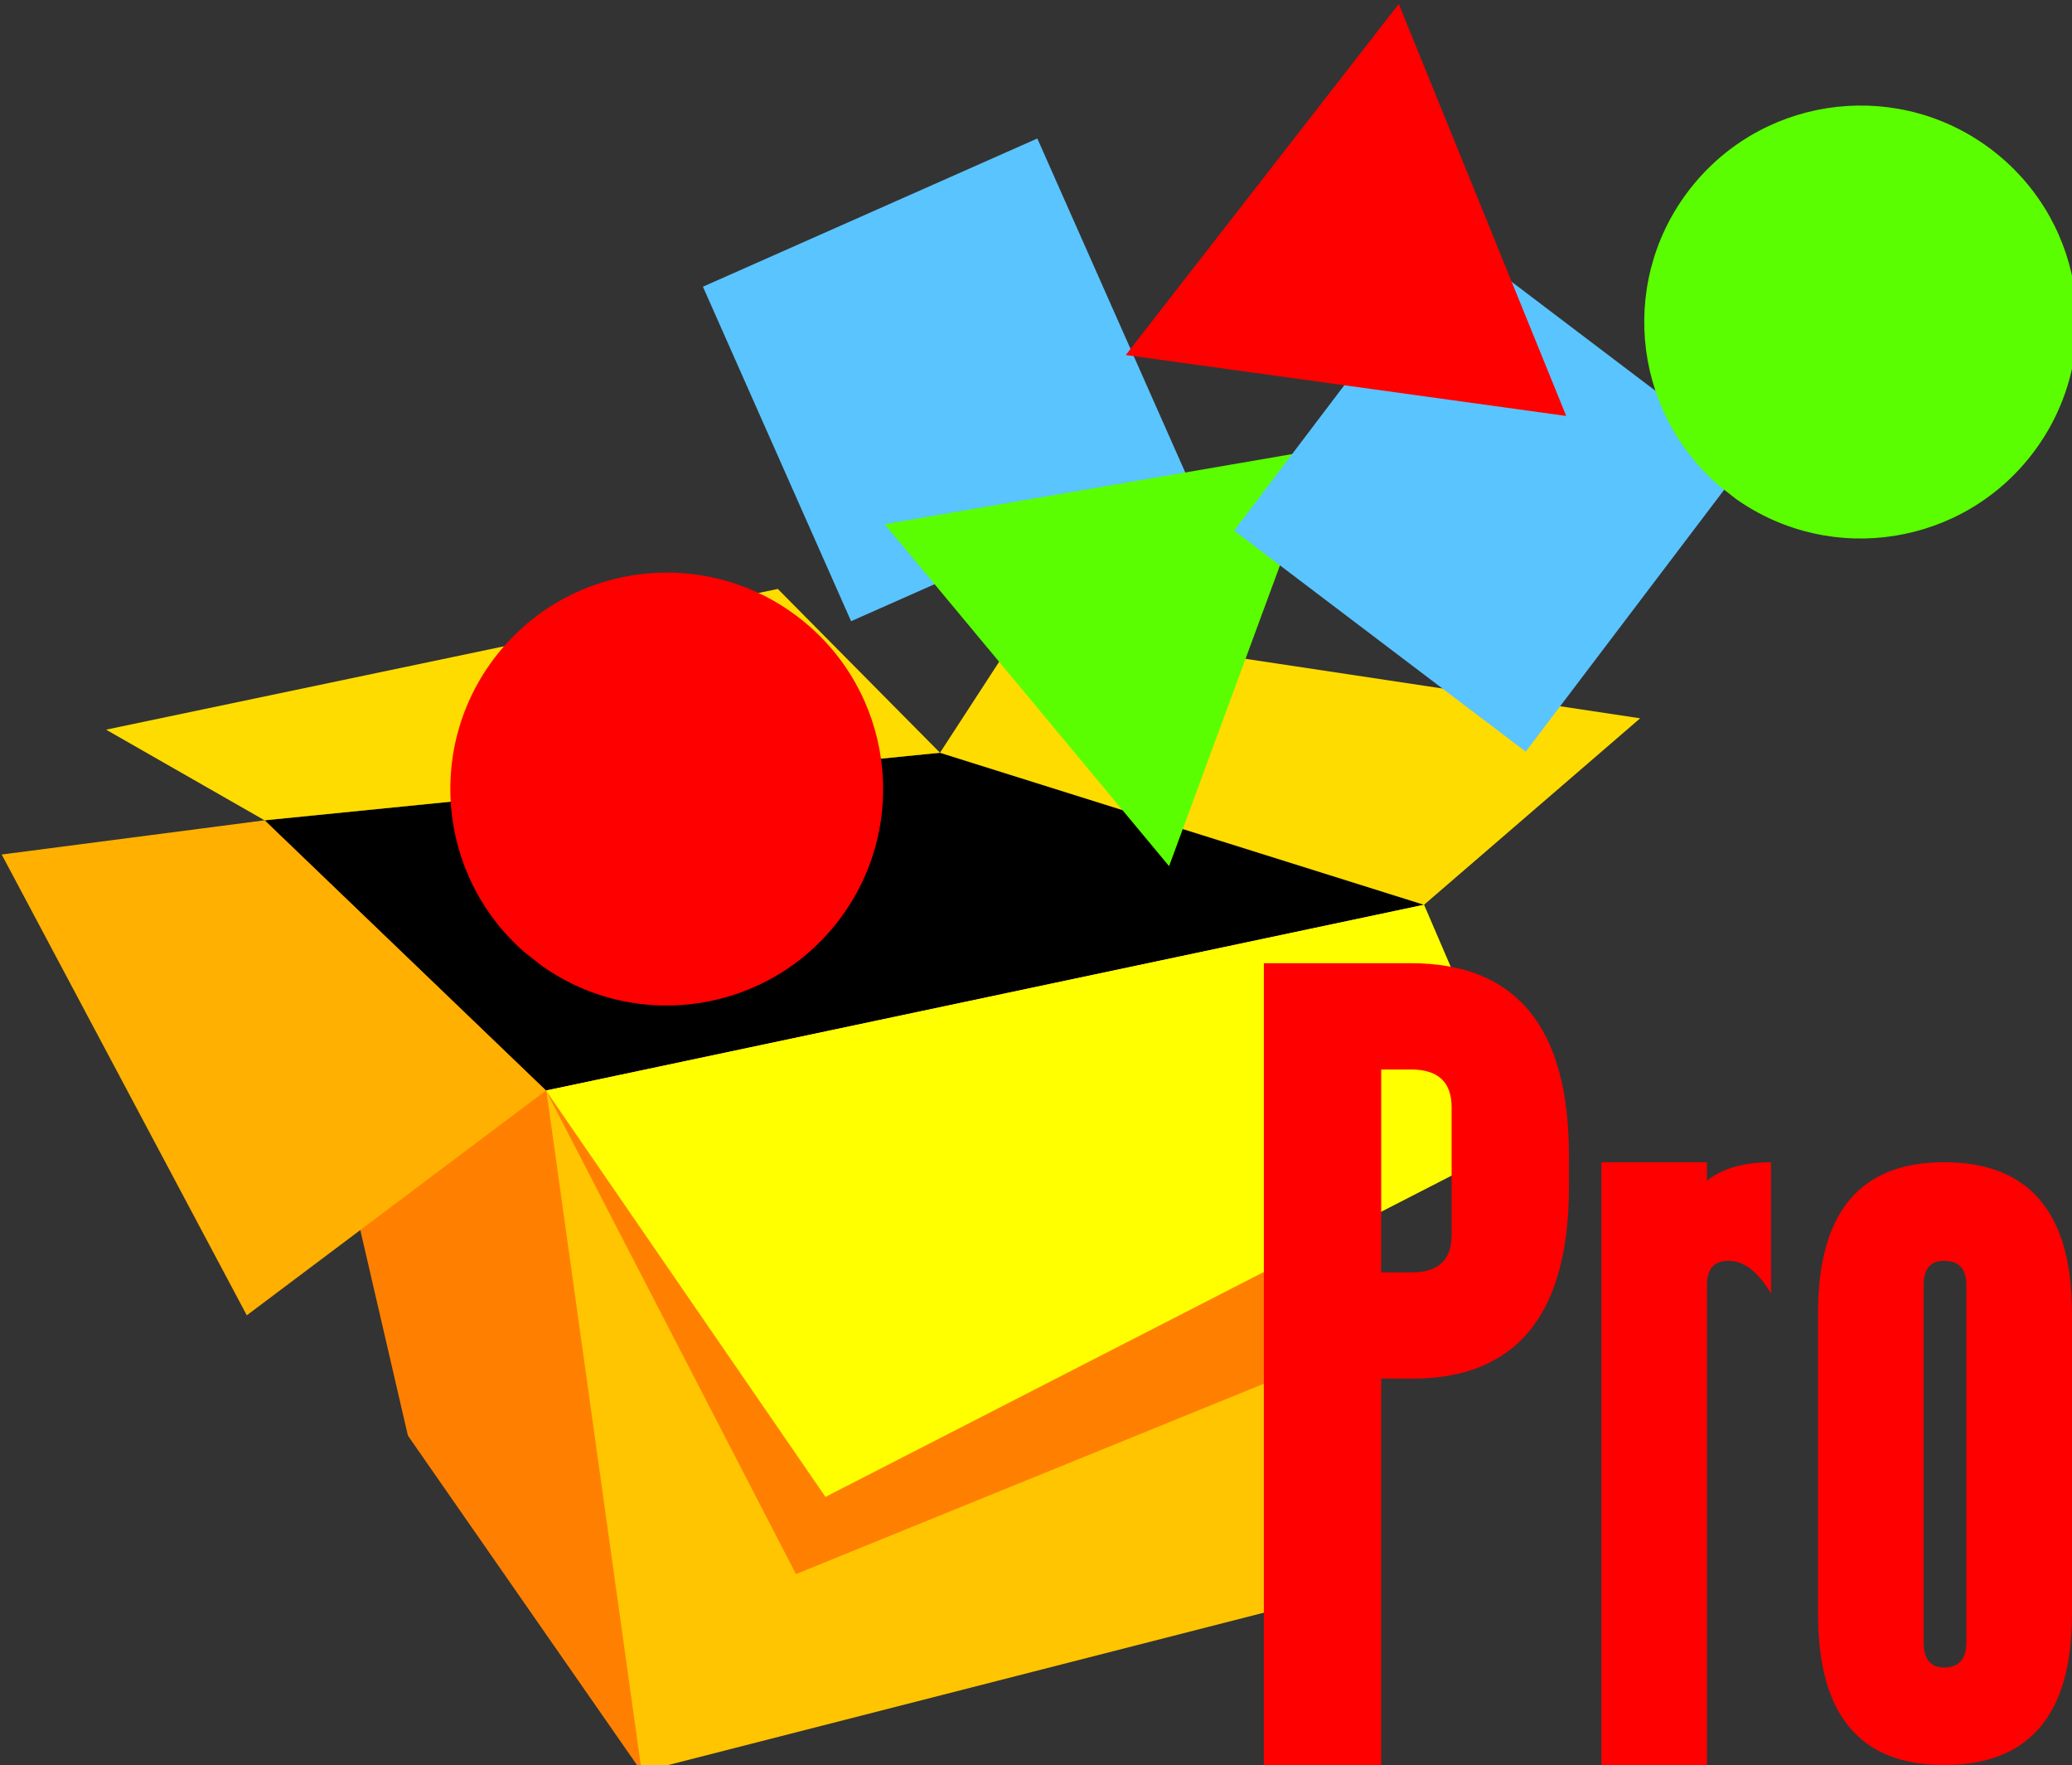 <?xml version="1.0" encoding="UTF-8" standalone="no"?>
<!-- Created with Inkscape (http://www.inkscape.org/) -->
<svg
   xmlns:dc="http://purl.org/dc/elements/1.1/"
   xmlns:cc="http://web.resource.org/cc/"
   xmlns:rdf="http://www.w3.org/1999/02/22-rdf-syntax-ns#"
   xmlns:svg="http://www.w3.org/2000/svg"
   xmlns="http://www.w3.org/2000/svg"
   xmlns:sodipodi="http://sodipodi.sourceforge.net/DTD/sodipodi-0.dtd"
   xmlns:inkscape="http://www.inkscape.org/namespaces/inkscape"
   version="1.0"
   width="60"
   height="51.097"
   id="svg2"
   sodipodi:version="0.32"
   inkscape:version="0.45"
   sodipodi:docname="note_pro.svg"
   sodipodi:docbase="/home/ivan/svn/pytables/doc/xml/images"
   inkscape:output_extension="org.inkscape.output.svg.inkscape"
   sodipodi:modified="true">
  <rect width="100%" height="100%" fill="#333333" stroke="none"/>
  <sodipodi:namedview
     inkscape:cy="25.548627"
     inkscape:cx="29.999994"
     inkscape:zoom="1"
     inkscape:window-height="734"
     inkscape:window-width="1022"
     inkscape:pageshadow="2"
     inkscape:pageopacity="0.0"
     guidetolerance="10.0"
     gridtolerance="10.0"
     objecttolerance="10.0"
     borderopacity="1.0"
     bordercolor="#666666"
     pagecolor="#ffffff"
     id="base"
     inkscape:window-x="0"
     inkscape:window-y="0"
     inkscape:current-layer="svg2" />
  <defs
     id="defs4" />
  <g
     id="g5425">
    <g
       id="g5407">
      <g
         id="g4578"
         transform="matrix(0.184,0,0,0.184,-30.968,-71.114)">
        <path
           sodipodi:nodetypes="ccccc"
           id="path5391"
           d="M 269.291,665.256 L 370,639.505 L 392.421,528.839 L 316.24,504.921 L 209.941,515.551"
           style="fill:#ffc500;fill-opacity:1;fill-rule:evenodd;stroke:none;stroke-width:0.25pt;stroke-linecap:butt;stroke-linejoin:miter;stroke-opacity:1" />
        <path
           sodipodi:nodetypes="cccc"
           id="path5393"
           d="M 210,515.219 L 254.286,558.076 L 269.291,665.256 L 232.5,612.362"
           style="fill:#ff8000;fill-opacity:1;fill-rule:evenodd;stroke:none;stroke-width:0.25pt;stroke-linecap:butt;stroke-linejoin:miter;stroke-opacity:1" />
        <path
           sodipodi:nodetypes="cccc"
           id="path5395"
           d="M 209.941,515.551 L 316.24,504.921 L 392.421,528.839 L 254.232,558.071"
           style="fill:#000000;fill-opacity:1;fill-rule:evenodd;stroke:none;stroke-width:0.312;stroke-linecap:butt;stroke-linejoin:miter;stroke-miterlimit:4;stroke-dasharray:none;stroke-opacity:1" />
        <path
           sodipodi:nodetypes="cccc"
           id="path5397"
           d="M 293.571,634.148 L 378.248,599.705 L 392.143,529.505 L 254.232,558.071"
           style="fill:#ff8000;fill-opacity:1;fill-rule:evenodd;stroke:none;stroke-width:0.25pt;stroke-linecap:butt;stroke-linejoin:miter;stroke-opacity:1" />
        <path
           sodipodi:nodetypes="cccc"
           id="path5399"
           d="M 298.214,622.005 L 408.214,565.576 L 392.421,528.839 L 254.232,558.071"
           style="fill:#ffff00;fill-opacity:1;fill-rule:evenodd;stroke:none;stroke-width:0.25pt;stroke-linecap:butt;stroke-linejoin:miter;stroke-opacity:1" />
        <path
           sodipodi:nodetypes="cccc"
           id="path5401"
           d="M 254.232,558.071 L 207.143,593.434 L 168.571,520.934 L 209.941,515.551"
           style="fill:#ffb000;fill-opacity:1;fill-rule:evenodd;stroke:none;stroke-width:0.25pt;stroke-linecap:butt;stroke-linejoin:miter;stroke-opacity:1" />
        <path
           sodipodi:nodetypes="cccc"
           id="path5403"
           d="M 316.24,504.921 L 290.714,479.148 L 185,501.291 L 209.941,515.551"
           style="fill:#fedc00;fill-opacity:1;fill-rule:evenodd;stroke:none;stroke-width:0.25pt;stroke-linecap:butt;stroke-linejoin:miter;stroke-opacity:1" />
        <path
           sodipodi:nodetypes="cccc"
           id="path5405"
           d="M 392.421,528.839 L 426.429,499.505 L 329.286,484.862 L 316.24,504.921"
           style="fill:#fedc00;fill-opacity:1;fill-rule:evenodd;stroke:none;stroke-width:0.25pt;stroke-linecap:butt;stroke-linejoin:miter;stroke-opacity:1" />
      </g>
      <g
         id="g20830"
         transform="matrix(0.184,0,0,0.184,-30.967,-71.113)">
        <rect
           id="rect11882"
           style="opacity:1;color:#000000;fill:#5ac4fe;fill-opacity:1;fill-rule:evenodd;stroke:none;stroke-width:0.312;stroke-linecap:butt;stroke-linejoin:miter;marker:none;marker-start:none;marker-mid:none;marker-end:none;stroke-miterlimit:4;stroke-dasharray:none;stroke-dashoffset:0;stroke-opacity:1;visibility:visible;display:inline;overflow:visible"
           transform="matrix(0.914,-0.405,0.405,0.914,0,0)"
           y="507.733"
           x="80.187"
           height="57.579"
           width="57.579" />
        <path
           id="path10124"
           style="opacity:1;color:#000000;fill:#fe0000;fill-opacity:1;fill-rule:evenodd;stroke:none;stroke-width:0.312;stroke-linecap:butt;stroke-linejoin:miter;marker:none;marker-start:none;marker-mid:none;marker-end:none;stroke-miterlimit:4;stroke-dasharray:none;stroke-dashoffset:0;stroke-opacity:1;visibility:visible;display:inline;overflow:visible"
           transform="translate(0.392,-1.38)"
           d="M 250.507,537.726 C 236.554,525.612 234.806,504.582 246.566,490.331 C 258.327,476.079 279.307,473.805 293.848,485.206 C 308.39,496.607 311.187,517.523 300.154,532.345 C 289.12,547.167 268.28,550.487 253.187,539.827" />
        <path
           id="path11890"
           style="opacity:1;color:#000000;fill:#5afe00;fill-opacity:1;fill-rule:evenodd;stroke:none;stroke-width:0.312;stroke-linecap:butt;stroke-linejoin:miter;marker:none;marker-start:none;marker-mid:none;marker-end:none;stroke-miterlimit:4;stroke-dasharray:none;stroke-dashoffset:0;stroke-opacity:1;visibility:visible;display:inline;overflow:visible"
           transform="matrix(0.739,0.674,-0.674,0.739,349.165,-90.461)"
           d="M 415.453,450.886 L 380.795,446.092 L 346.138,441.298 L 367.618,413.681 L 389.098,386.064 L 402.276,418.475 L 415.453,450.886 z " />
        <rect
           id="rect11884"
           style="opacity:1;color:#000000;fill:#5ac4fe;fill-opacity:1;fill-rule:evenodd;stroke:none;stroke-width:0.312;stroke-linecap:butt;stroke-linejoin:miter;marker:none;marker-start:none;marker-mid:none;marker-end:none;stroke-miterlimit:4;stroke-dasharray:none;stroke-dashoffset:0;stroke-opacity:1;visibility:visible;display:inline;overflow:visible"
           transform="matrix(0.604,-0.797,0.797,0.604,0,0)"
           y="572.78"
           x="-155.596"
           height="57.579"
           width="57.579" />
        <path
           id="path11872"
           style="opacity:1;color:#000000;fill:#5afe00;fill-opacity:1;fill-rule:evenodd;stroke:none;stroke-width:0.312;stroke-linecap:butt;stroke-linejoin:miter;marker:none;marker-start:none;marker-mid:none;marker-end:none;stroke-miterlimit:4;stroke-dasharray:none;stroke-dashoffset:0;stroke-opacity:1;visibility:visible;display:inline;overflow:visible"
           transform="translate(188.289,-74.859)"
           d="M 250.507,537.726 C 236.554,525.612 234.806,504.582 246.566,490.331 C 258.327,476.079 279.307,473.805 293.848,485.206 C 308.39,496.607 311.187,517.523 300.154,532.345 C 289.12,547.167 268.28,550.487 253.187,539.827" />
        <path
           id="path11886"
           style="opacity:1;color:#000000;fill:#fe0000;fill-opacity:1;fill-rule:evenodd;stroke:none;stroke-width:0.312;stroke-linecap:butt;stroke-linejoin:miter;marker:none;marker-start:none;marker-mid:none;marker-end:none;stroke-miterlimit:4;stroke-dasharray:none;stroke-dashoffset:0;stroke-opacity:1;visibility:visible;display:inline;overflow:visible"
           transform="translate(-0.665,1.043)"
           d="M 415.453,450.886 L 380.795,446.092 L 346.138,441.298 L 367.618,413.681 L 389.098,386.064 L 402.276,418.475 L 415.453,450.886 z " />
      </g>
    </g>
    <path
       id="text18207"
       style="font-size:160px;font-style:normal;font-variant:normal;font-weight:bold;font-stretch:normal;text-align:start;line-height:125%;writing-mode:lr-tb;text-anchor:start;fill:#fe0000;fill-opacity:1;stroke:none;stroke-width:1pt;stroke-linecap:butt;stroke-linejoin:miter;stroke-opacity:1;font-family:Steelfish"
       d="M 39.996,30.961 L 39.996,36.834 L 40.892,36.834 C 41.654,36.834 42.035,36.471 42.035,35.743 L 42.035,32.052 C 42.035,31.325 41.643,30.961 40.861,30.961 L 39.996,30.961 M 39.996,39.911 L 39.996,51.097 L 36.598,51.097 L 36.598,27.885 L 40.861,27.885 C 43.909,27.885 45.433,29.74 45.433,33.45 L 45.433,34.345 C 45.433,38.055 43.919,39.911 40.892,39.911 L 39.996,39.911 M 49.43,34.177 C 49.883,33.823 50.501,33.646 51.284,33.646 L 51.284,37.449 C 50.913,36.816 50.501,36.499 50.048,36.499 C 49.636,36.499 49.43,36.732 49.43,37.198 L 49.43,51.097 L 46.372,51.097 L 46.372,33.646 L 49.43,33.646 L 49.43,34.177 M 56.941,37.198 C 56.941,36.732 56.724,36.499 56.292,36.499 C 55.901,36.499 55.705,36.732 55.705,37.198 L 55.705,47.545 C 55.705,48.03 55.901,48.273 56.292,48.273 C 56.724,48.273 56.941,48.03 56.941,47.545 L 56.941,37.198 M 59.999,46.734 C 59.999,49.643 58.763,51.097 56.292,51.097 C 53.862,51.097 52.647,49.643 52.647,46.734 L 52.647,38.009 C 52.647,35.1 53.862,33.646 56.292,33.646 C 58.763,33.646 59.999,35.1 59.999,38.009 L 59.999,46.734" />
  </g>
</svg>
